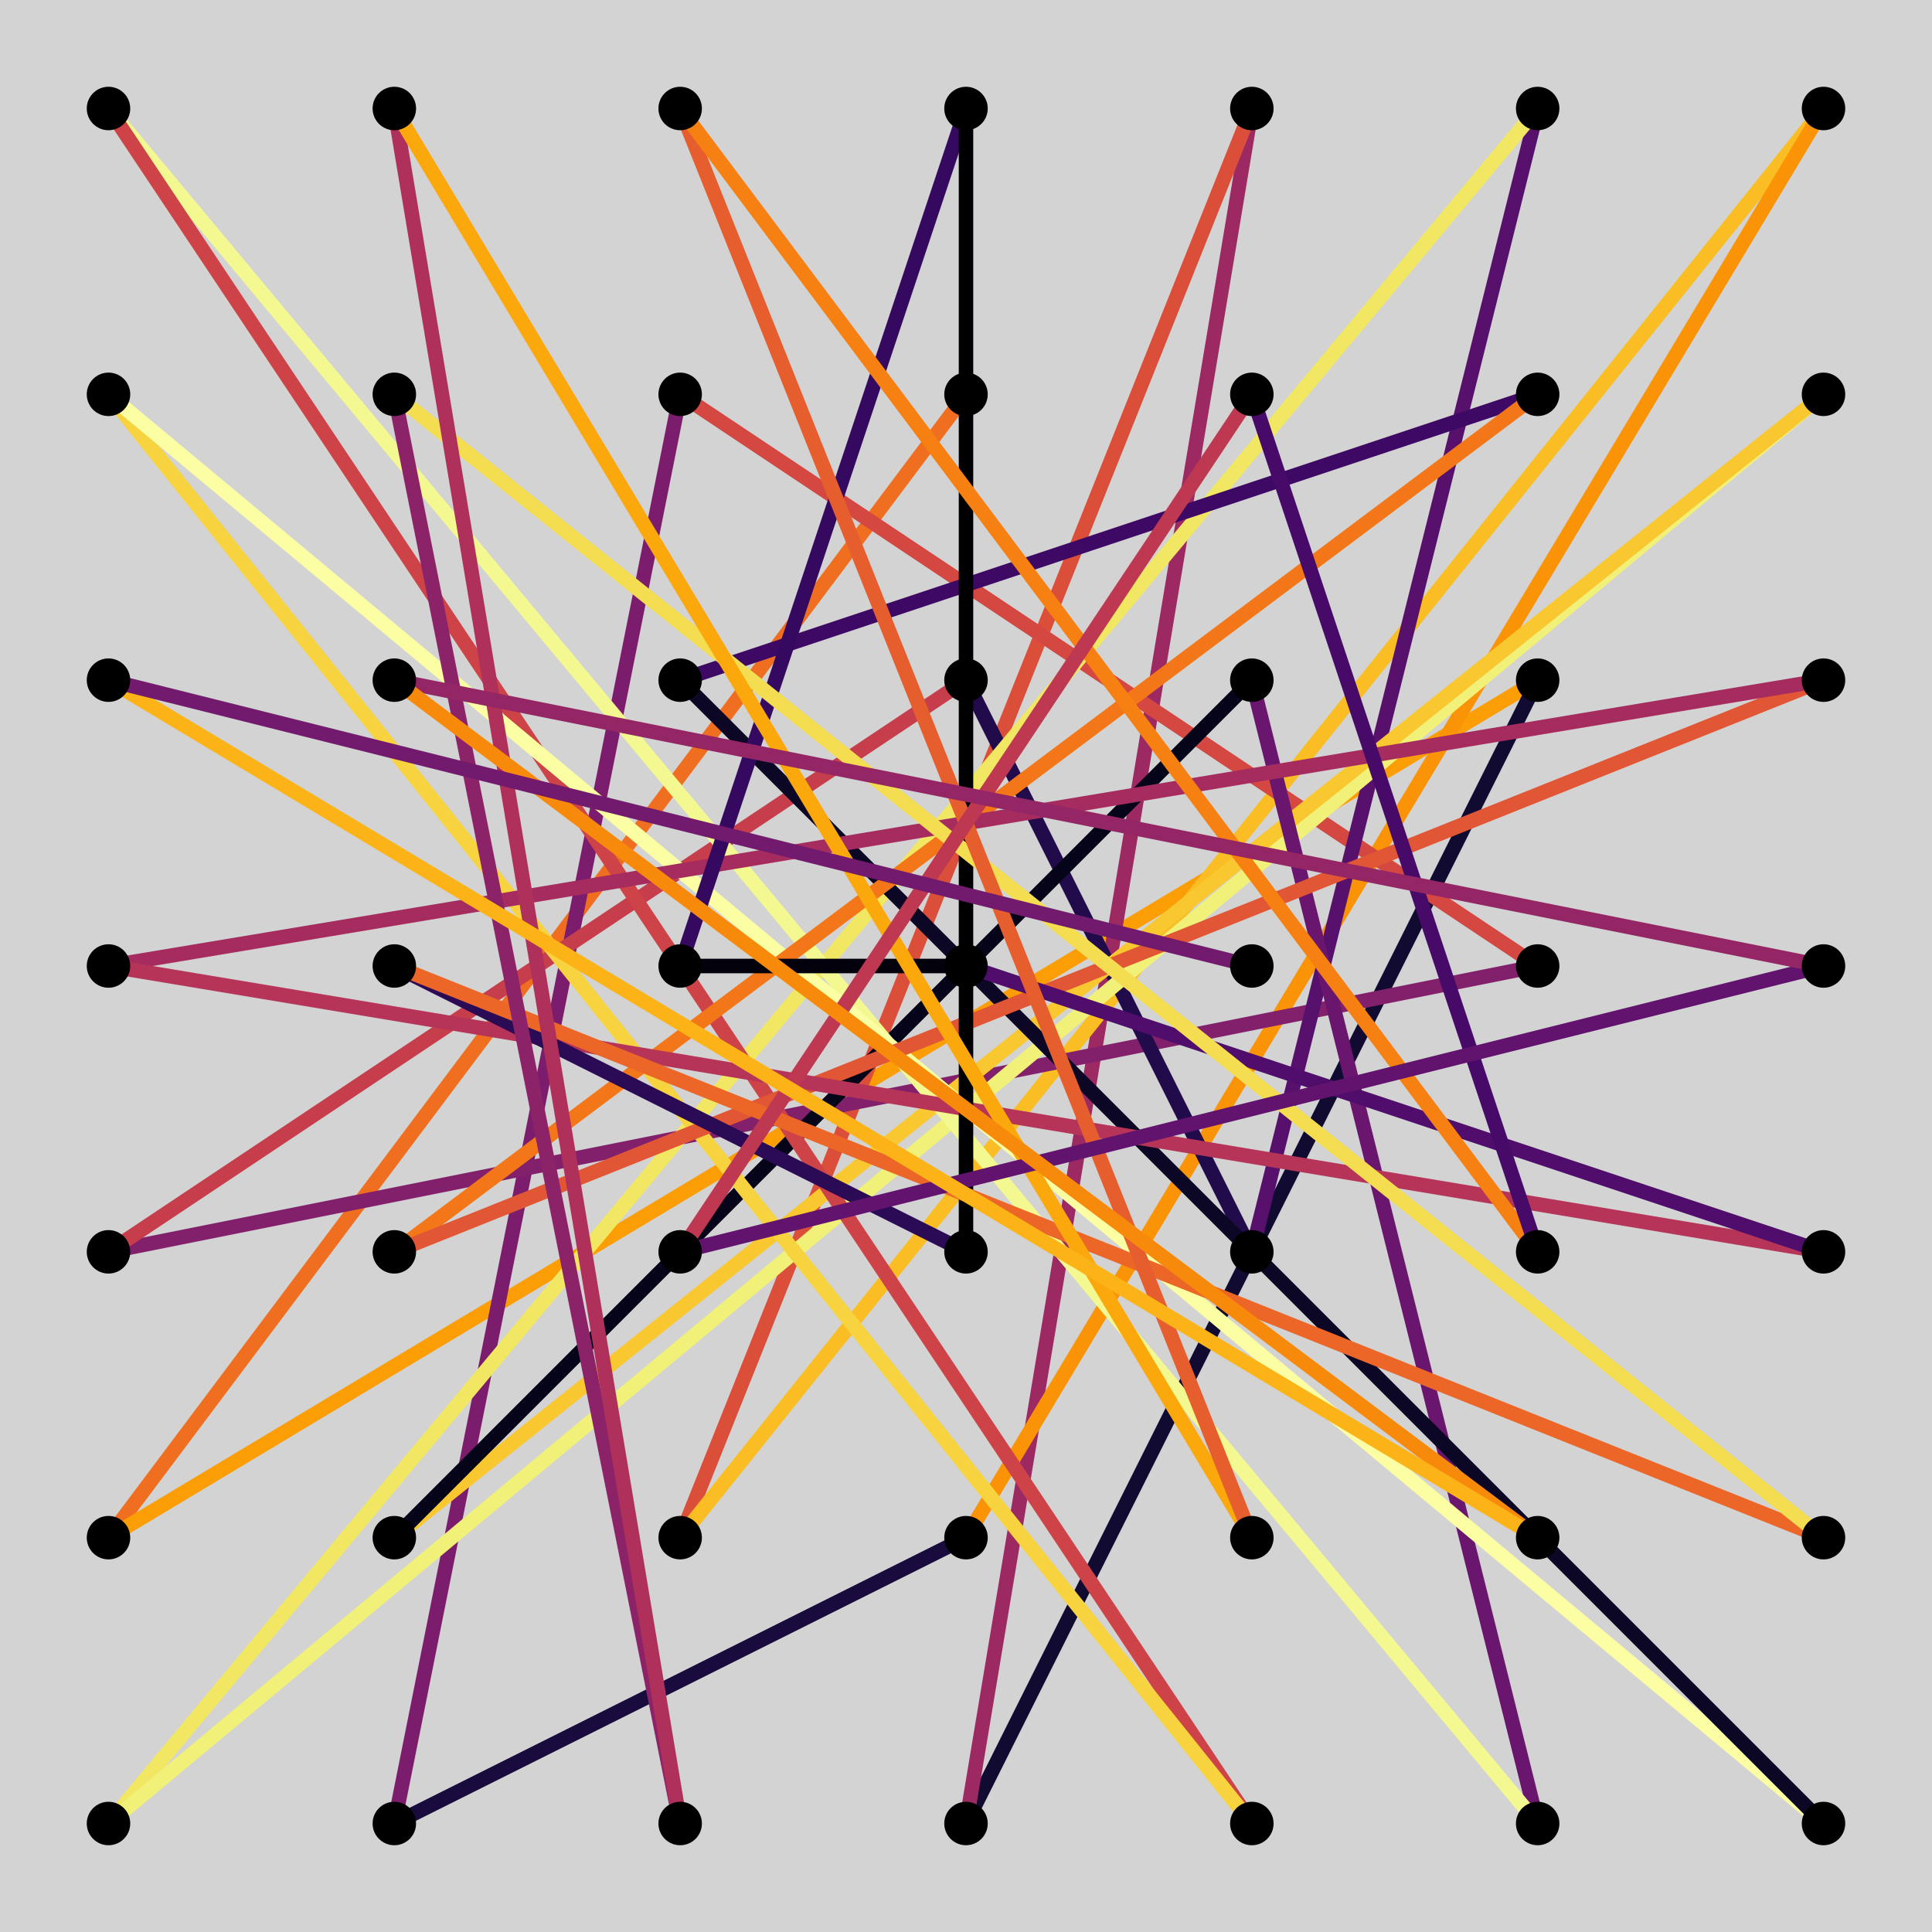 <?xml version="1.0" encoding="utf-8"?>
<svg xmlns="http://www.w3.org/2000/svg" xmlns:xlink="http://www.w3.org/1999/xlink" width="400" height="400" viewBox="0 0 1600 1600">
<defs>
  <clipPath id="clip490">
    <rect x="0" y="0" width="1600" height="1600"/>
  </clipPath>
</defs>
<path clip-path="url(#clip490)" d="
M0 1600 L1600 1600 L1600 0 L0 0  Z
  " fill="#d3d3d3" fill-rule="evenodd" fill-opacity="1"/>
<defs>
  <clipPath id="clip491">
    <rect x="320" y="160" width="1121" height="1121"/>
  </clipPath>
</defs>
<path clip-path="url(#clip490)" d="
M47.244 1552.76 L1552.76 1552.76 L1552.76 47.244 L47.244 47.244  Z
  " fill="#d3d3d3" fill-rule="evenodd" fill-opacity="1"/>
<defs>
  <clipPath id="clip492">
    <rect x="47" y="47" width="1507" height="1507"/>
  </clipPath>
</defs>
<polyline clip-path="url(#clip492)" style="stroke:#ef6e20; stroke-linecap:butt; stroke-linejoin:round; stroke-width:12; stroke-opacity:1; fill:none" points="
  800,326.569 89.853,1273.43 
  "/>
<polyline clip-path="url(#clip492)" style="stroke:#fb9e06; stroke-linecap:butt; stroke-linejoin:round; stroke-width:12; stroke-opacity:1; fill:none" points="
  89.853,1273.43 1273.43,563.284 
  "/>
<polyline clip-path="url(#clip492)" style="stroke:#110a31; stroke-linecap:butt; stroke-linejoin:round; stroke-width:12; stroke-opacity:1; fill:none" points="
  1273.43,563.284 800,1510.15 
  "/>
<polyline clip-path="url(#clip492)" style="stroke:#9d2963; stroke-linecap:butt; stroke-linejoin:round; stroke-width:12; stroke-opacity:1; fill:none" points="
  800,1510.15 1036.72,89.853 
  "/>
<polyline clip-path="url(#clip492)" style="stroke:#db4f3a; stroke-linecap:butt; stroke-linejoin:round; stroke-width:12; stroke-opacity:1; fill:none" points="
  1036.72,89.853 563.284,1273.43 
  "/>
<polyline clip-path="url(#clip492)" style="stroke:#fabd23; stroke-linecap:butt; stroke-linejoin:round; stroke-width:12; stroke-opacity:1; fill:none" points="
  563.284,1273.43 1510.15,89.853 
  "/>
<polyline clip-path="url(#clip492)" style="stroke:#fa9406; stroke-linecap:butt; stroke-linejoin:round; stroke-width:12; stroke-opacity:1; fill:none" points="
  1510.15,89.853 800,1273.43 
  "/>
<polyline clip-path="url(#clip492)" style="stroke:#190b3e; stroke-linecap:butt; stroke-linejoin:round; stroke-width:12; stroke-opacity:1; fill:none" points="
  800,1273.43 326.569,1510.15 
  "/>
<polyline clip-path="url(#clip492)" style="stroke:#7b1d6c; stroke-linecap:butt; stroke-linejoin:round; stroke-width:12; stroke-opacity:1; fill:none" points="
  326.569,1510.15 563.284,326.569 
  "/>
<polyline clip-path="url(#clip492)" style="stroke:#d44841; stroke-linecap:butt; stroke-linejoin:round; stroke-width:12; stroke-opacity:1; fill:none" points="
  563.284,326.569 1273.43,800 
  "/>
<polyline clip-path="url(#clip492)" style="stroke:#83206b; stroke-linecap:butt; stroke-linejoin:round; stroke-width:12; stroke-opacity:1; fill:none" points="
  1273.43,800 89.853,1036.72 
  "/>
<polyline clip-path="url(#clip492)" style="stroke:#c63d4c; stroke-linecap:butt; stroke-linejoin:round; stroke-width:12; stroke-opacity:1; fill:none" points="
  89.853,1036.72 800,563.284 
  "/>
<polyline clip-path="url(#clip492)" style="stroke:#210b4b; stroke-linecap:butt; stroke-linejoin:round; stroke-width:12; stroke-opacity:1; fill:none" points="
  800,563.284 1036.72,1036.72 
  "/>
<polyline clip-path="url(#clip492)" style="stroke:#58106d; stroke-linecap:butt; stroke-linejoin:round; stroke-width:12; stroke-opacity:1; fill:none" points="
  1036.72,1036.72 1273.43,89.853 
  "/>
<polyline clip-path="url(#clip492)" style="stroke:#f2e763; stroke-linecap:butt; stroke-linejoin:round; stroke-width:12; stroke-opacity:1; fill:none" points="
  1273.43,89.853 89.853,1510.15 
  "/>
<polyline clip-path="url(#clip492)" style="stroke:#f1f079; stroke-linecap:butt; stroke-linejoin:round; stroke-width:12; stroke-opacity:1; fill:none" points="
  89.853,1510.15 1510.15,326.569 
  "/>
<polyline clip-path="url(#clip492)" style="stroke:#f9c830; stroke-linecap:butt; stroke-linejoin:round; stroke-width:12; stroke-opacity:1; fill:none" points="
  1510.15,326.569 326.569,1273.43 
  "/>
<polyline clip-path="url(#clip492)" style="stroke:#050418; stroke-linecap:butt; stroke-linejoin:round; stroke-width:12; stroke-opacity:1; fill:none" points="
  326.569,1273.43 1036.72,563.284 
  "/>
<polyline clip-path="url(#clip492)" style="stroke:#6a166e; stroke-linecap:butt; stroke-linejoin:round; stroke-width:12; stroke-opacity:1; fill:none" points="
  1036.72,563.284 1273.43,1510.15 
  "/>
<polyline clip-path="url(#clip492)" style="stroke:#f4f890; stroke-linecap:butt; stroke-linejoin:round; stroke-width:12; stroke-opacity:1; fill:none" points="
  1273.43,1510.15 89.853,89.853 
  "/>
<polyline clip-path="url(#clip492)" style="stroke:#cd4347; stroke-linecap:butt; stroke-linejoin:round; stroke-width:12; stroke-opacity:1; fill:none" points="
  89.853,89.853 1036.72,1510.15 
  "/>
<polyline clip-path="url(#clip492)" style="stroke:#f6d33f; stroke-linecap:butt; stroke-linejoin:round; stroke-width:12; stroke-opacity:1; fill:none" points="
  1036.72,1510.15 89.853,326.569 
  "/>
<polyline clip-path="url(#clip492)" style="stroke:#fcfea4; stroke-linecap:butt; stroke-linejoin:round; stroke-width:12; stroke-opacity:1; fill:none" points="
  89.853,326.569 1510.15,1510.15 
  "/>
<polyline clip-path="url(#clip492)" style="stroke:#0b0724; stroke-linecap:butt; stroke-linejoin:round; stroke-width:12; stroke-opacity:1; fill:none" points="
  1510.15,1510.15 563.284,563.284 
  "/>
<polyline clip-path="url(#clip492)" style="stroke:#3e0965; stroke-linecap:butt; stroke-linejoin:round; stroke-width:12; stroke-opacity:1; fill:none" points="
  563.284,563.284 1273.43,326.569 
  "/>
<polyline clip-path="url(#clip492)" style="stroke:#f37719; stroke-linecap:butt; stroke-linejoin:round; stroke-width:12; stroke-opacity:1; fill:none" points="
  1273.43,326.569 326.569,1036.72 
  "/>
<polyline clip-path="url(#clip492)" style="stroke:#e15634; stroke-linecap:butt; stroke-linejoin:round; stroke-width:12; stroke-opacity:1; fill:none" points="
  326.569,1036.72 1510.15,563.284 
  "/>
<polyline clip-path="url(#clip492)" style="stroke:#a62c5f; stroke-linecap:butt; stroke-linejoin:round; stroke-width:12; stroke-opacity:1; fill:none" points="
  1510.15,563.284 89.853,800 
  "/>
<polyline clip-path="url(#clip492)" style="stroke:#b63457; stroke-linecap:butt; stroke-linejoin:round; stroke-width:12; stroke-opacity:1; fill:none" points="
  89.853,800 1510.15,1036.72 
  "/>
<polyline clip-path="url(#clip492)" style="stroke:#500d6c; stroke-linecap:butt; stroke-linejoin:round; stroke-width:12; stroke-opacity:1; fill:none" points="
  1510.15,1036.72 800,800 
  "/>
<polyline clip-path="url(#clip492)" style="stroke:#02010c; stroke-linecap:butt; stroke-linejoin:round; stroke-width:12; stroke-opacity:1; fill:none" points="
  800,800 563.284,800 
  "/>
<polyline clip-path="url(#clip492)" style="stroke:#34095f; stroke-linecap:butt; stroke-linejoin:round; stroke-width:12; stroke-opacity:1; fill:none" points="
  563.284,800 800,89.853 
  "/>
<polyline clip-path="url(#clip492)" style="stroke:#000003; stroke-linecap:butt; stroke-linejoin:round; stroke-width:12; stroke-opacity:1; fill:none" points="
  800,89.853 800,1036.72 
  "/>
<polyline clip-path="url(#clip492)" style="stroke:#2b0a56; stroke-linecap:butt; stroke-linejoin:round; stroke-width:12; stroke-opacity:1; fill:none" points="
  800,1036.72 326.569,800 
  "/>
<polyline clip-path="url(#clip492)" style="stroke:#eb6627; stroke-linecap:butt; stroke-linejoin:round; stroke-width:12; stroke-opacity:1; fill:none" points="
  326.569,800 1510.15,1273.43 
  "/>
<polyline clip-path="url(#clip492)" style="stroke:#f4dd50; stroke-linecap:butt; stroke-linejoin:round; stroke-width:12; stroke-opacity:1; fill:none" points="
  1510.15,1273.43 326.569,326.569 
  "/>
<polyline clip-path="url(#clip492)" style="stroke:#8c2369; stroke-linecap:butt; stroke-linejoin:round; stroke-width:12; stroke-opacity:1; fill:none" points="
  326.569,326.569 563.284,1510.15 
  "/>
<polyline clip-path="url(#clip492)" style="stroke:#ae305b; stroke-linecap:butt; stroke-linejoin:round; stroke-width:12; stroke-opacity:1; fill:none" points="
  563.284,1510.15 326.569,89.853 
  "/>
<polyline clip-path="url(#clip492)" style="stroke:#fba80d; stroke-linecap:butt; stroke-linejoin:round; stroke-width:12; stroke-opacity:1; fill:none" points="
  326.569,89.853 1036.72,1273.43 
  "/>
<polyline clip-path="url(#clip492)" style="stroke:#e65e2e; stroke-linecap:butt; stroke-linejoin:round; stroke-width:12; stroke-opacity:1; fill:none" points="
  1036.72,1273.43 563.284,89.853 
  "/>
<polyline clip-path="url(#clip492)" style="stroke:#f68012; stroke-linecap:butt; stroke-linejoin:round; stroke-width:12; stroke-opacity:1; fill:none" points="
  563.284,89.853 1273.43,1036.72 
  "/>
<polyline clip-path="url(#clip492)" style="stroke:#470a69; stroke-linecap:butt; stroke-linejoin:round; stroke-width:12; stroke-opacity:1; fill:none" points="
  1273.43,1036.72 1036.72,326.569 
  "/>
<polyline clip-path="url(#clip492)" style="stroke:#be3852; stroke-linecap:butt; stroke-linejoin:round; stroke-width:12; stroke-opacity:1; fill:none" points="
  1036.72,326.569 563.284,1036.72 
  "/>
<polyline clip-path="url(#clip492)" style="stroke:#61136e; stroke-linecap:butt; stroke-linejoin:round; stroke-width:12; stroke-opacity:1; fill:none" points="
  563.284,1036.72 1510.15,800 
  "/>
<polyline clip-path="url(#clip492)" style="stroke:#952666; stroke-linecap:butt; stroke-linejoin:round; stroke-width:12; stroke-opacity:1; fill:none" points="
  1510.15,800 326.569,563.284 
  "/>
<polyline clip-path="url(#clip492)" style="stroke:#f88a0b; stroke-linecap:butt; stroke-linejoin:round; stroke-width:12; stroke-opacity:1; fill:none" points="
  326.569,563.284 1273.43,1273.43 
  "/>
<polyline clip-path="url(#clip492)" style="stroke:#fbb317; stroke-linecap:butt; stroke-linejoin:round; stroke-width:12; stroke-opacity:1; fill:none" points="
  1273.43,1273.43 89.853,563.284 
  "/>
<polyline clip-path="url(#clip492)" style="stroke:#721a6d; stroke-linecap:butt; stroke-linejoin:round; stroke-width:12; stroke-opacity:1; fill:none" points="
  89.853,563.284 1036.72,800 
  "/>
<circle clip-path="url(#clip492)" cx="89.853" cy="1510.15" r="18" fill="#000000" fill-rule="evenodd" fill-opacity="1" stroke="none"/>
<circle clip-path="url(#clip492)" cx="89.853" cy="1273.43" r="18" fill="#000000" fill-rule="evenodd" fill-opacity="1" stroke="none"/>
<circle clip-path="url(#clip492)" cx="89.853" cy="1036.72" r="18" fill="#000000" fill-rule="evenodd" fill-opacity="1" stroke="none"/>
<circle clip-path="url(#clip492)" cx="89.853" cy="800" r="18" fill="#000000" fill-rule="evenodd" fill-opacity="1" stroke="none"/>
<circle clip-path="url(#clip492)" cx="89.853" cy="563.284" r="18" fill="#000000" fill-rule="evenodd" fill-opacity="1" stroke="none"/>
<circle clip-path="url(#clip492)" cx="89.853" cy="326.569" r="18" fill="#000000" fill-rule="evenodd" fill-opacity="1" stroke="none"/>
<circle clip-path="url(#clip492)" cx="89.853" cy="89.853" r="18" fill="#000000" fill-rule="evenodd" fill-opacity="1" stroke="none"/>
<circle clip-path="url(#clip492)" cx="326.569" cy="1510.15" r="18" fill="#000000" fill-rule="evenodd" fill-opacity="1" stroke="none"/>
<circle clip-path="url(#clip492)" cx="326.569" cy="1273.43" r="18" fill="#000000" fill-rule="evenodd" fill-opacity="1" stroke="none"/>
<circle clip-path="url(#clip492)" cx="326.569" cy="1036.72" r="18" fill="#000000" fill-rule="evenodd" fill-opacity="1" stroke="none"/>
<circle clip-path="url(#clip492)" cx="326.569" cy="800" r="18" fill="#000000" fill-rule="evenodd" fill-opacity="1" stroke="none"/>
<circle clip-path="url(#clip492)" cx="326.569" cy="563.284" r="18" fill="#000000" fill-rule="evenodd" fill-opacity="1" stroke="none"/>
<circle clip-path="url(#clip492)" cx="326.569" cy="326.569" r="18" fill="#000000" fill-rule="evenodd" fill-opacity="1" stroke="none"/>
<circle clip-path="url(#clip492)" cx="326.569" cy="89.853" r="18" fill="#000000" fill-rule="evenodd" fill-opacity="1" stroke="none"/>
<circle clip-path="url(#clip492)" cx="563.284" cy="1510.15" r="18" fill="#000000" fill-rule="evenodd" fill-opacity="1" stroke="none"/>
<circle clip-path="url(#clip492)" cx="563.284" cy="1273.43" r="18" fill="#000000" fill-rule="evenodd" fill-opacity="1" stroke="none"/>
<circle clip-path="url(#clip492)" cx="563.284" cy="1036.72" r="18" fill="#000000" fill-rule="evenodd" fill-opacity="1" stroke="none"/>
<circle clip-path="url(#clip492)" cx="563.284" cy="800" r="18" fill="#000000" fill-rule="evenodd" fill-opacity="1" stroke="none"/>
<circle clip-path="url(#clip492)" cx="563.284" cy="563.284" r="18" fill="#000000" fill-rule="evenodd" fill-opacity="1" stroke="none"/>
<circle clip-path="url(#clip492)" cx="563.284" cy="326.569" r="18" fill="#000000" fill-rule="evenodd" fill-opacity="1" stroke="none"/>
<circle clip-path="url(#clip492)" cx="563.284" cy="89.853" r="18" fill="#000000" fill-rule="evenodd" fill-opacity="1" stroke="none"/>
<circle clip-path="url(#clip492)" cx="800" cy="1510.15" r="18" fill="#000000" fill-rule="evenodd" fill-opacity="1" stroke="none"/>
<circle clip-path="url(#clip492)" cx="800" cy="1273.43" r="18" fill="#000000" fill-rule="evenodd" fill-opacity="1" stroke="none"/>
<circle clip-path="url(#clip492)" cx="800" cy="1036.72" r="18" fill="#000000" fill-rule="evenodd" fill-opacity="1" stroke="none"/>
<circle clip-path="url(#clip492)" cx="800" cy="800" r="18" fill="#000000" fill-rule="evenodd" fill-opacity="1" stroke="none"/>
<circle clip-path="url(#clip492)" cx="800" cy="563.284" r="18" fill="#000000" fill-rule="evenodd" fill-opacity="1" stroke="none"/>
<circle clip-path="url(#clip492)" cx="800" cy="326.569" r="18" fill="#000000" fill-rule="evenodd" fill-opacity="1" stroke="none"/>
<circle clip-path="url(#clip492)" cx="800" cy="89.853" r="18" fill="#000000" fill-rule="evenodd" fill-opacity="1" stroke="none"/>
<circle clip-path="url(#clip492)" cx="1036.72" cy="1510.15" r="18" fill="#000000" fill-rule="evenodd" fill-opacity="1" stroke="none"/>
<circle clip-path="url(#clip492)" cx="1036.72" cy="1273.43" r="18" fill="#000000" fill-rule="evenodd" fill-opacity="1" stroke="none"/>
<circle clip-path="url(#clip492)" cx="1036.72" cy="1036.72" r="18" fill="#000000" fill-rule="evenodd" fill-opacity="1" stroke="none"/>
<circle clip-path="url(#clip492)" cx="1036.72" cy="800" r="18" fill="#000000" fill-rule="evenodd" fill-opacity="1" stroke="none"/>
<circle clip-path="url(#clip492)" cx="1036.72" cy="563.284" r="18" fill="#000000" fill-rule="evenodd" fill-opacity="1" stroke="none"/>
<circle clip-path="url(#clip492)" cx="1036.72" cy="326.569" r="18" fill="#000000" fill-rule="evenodd" fill-opacity="1" stroke="none"/>
<circle clip-path="url(#clip492)" cx="1036.72" cy="89.853" r="18" fill="#000000" fill-rule="evenodd" fill-opacity="1" stroke="none"/>
<circle clip-path="url(#clip492)" cx="1273.43" cy="1510.15" r="18" fill="#000000" fill-rule="evenodd" fill-opacity="1" stroke="none"/>
<circle clip-path="url(#clip492)" cx="1273.43" cy="1273.43" r="18" fill="#000000" fill-rule="evenodd" fill-opacity="1" stroke="none"/>
<circle clip-path="url(#clip492)" cx="1273.43" cy="1036.72" r="18" fill="#000000" fill-rule="evenodd" fill-opacity="1" stroke="none"/>
<circle clip-path="url(#clip492)" cx="1273.43" cy="800" r="18" fill="#000000" fill-rule="evenodd" fill-opacity="1" stroke="none"/>
<circle clip-path="url(#clip492)" cx="1273.43" cy="563.284" r="18" fill="#000000" fill-rule="evenodd" fill-opacity="1" stroke="none"/>
<circle clip-path="url(#clip492)" cx="1273.43" cy="326.569" r="18" fill="#000000" fill-rule="evenodd" fill-opacity="1" stroke="none"/>
<circle clip-path="url(#clip492)" cx="1273.43" cy="89.853" r="18" fill="#000000" fill-rule="evenodd" fill-opacity="1" stroke="none"/>
<circle clip-path="url(#clip492)" cx="1510.15" cy="1510.15" r="18" fill="#000000" fill-rule="evenodd" fill-opacity="1" stroke="none"/>
<circle clip-path="url(#clip492)" cx="1510.15" cy="1273.43" r="18" fill="#000000" fill-rule="evenodd" fill-opacity="1" stroke="none"/>
<circle clip-path="url(#clip492)" cx="1510.15" cy="1036.72" r="18" fill="#000000" fill-rule="evenodd" fill-opacity="1" stroke="none"/>
<circle clip-path="url(#clip492)" cx="1510.15" cy="800" r="18" fill="#000000" fill-rule="evenodd" fill-opacity="1" stroke="none"/>
<circle clip-path="url(#clip492)" cx="1510.15" cy="563.284" r="18" fill="#000000" fill-rule="evenodd" fill-opacity="1" stroke="none"/>
<circle clip-path="url(#clip492)" cx="1510.15" cy="326.569" r="18" fill="#000000" fill-rule="evenodd" fill-opacity="1" stroke="none"/>
<circle clip-path="url(#clip492)" cx="1510.15" cy="89.853" r="18" fill="#000000" fill-rule="evenodd" fill-opacity="1" stroke="none"/>
</svg>
